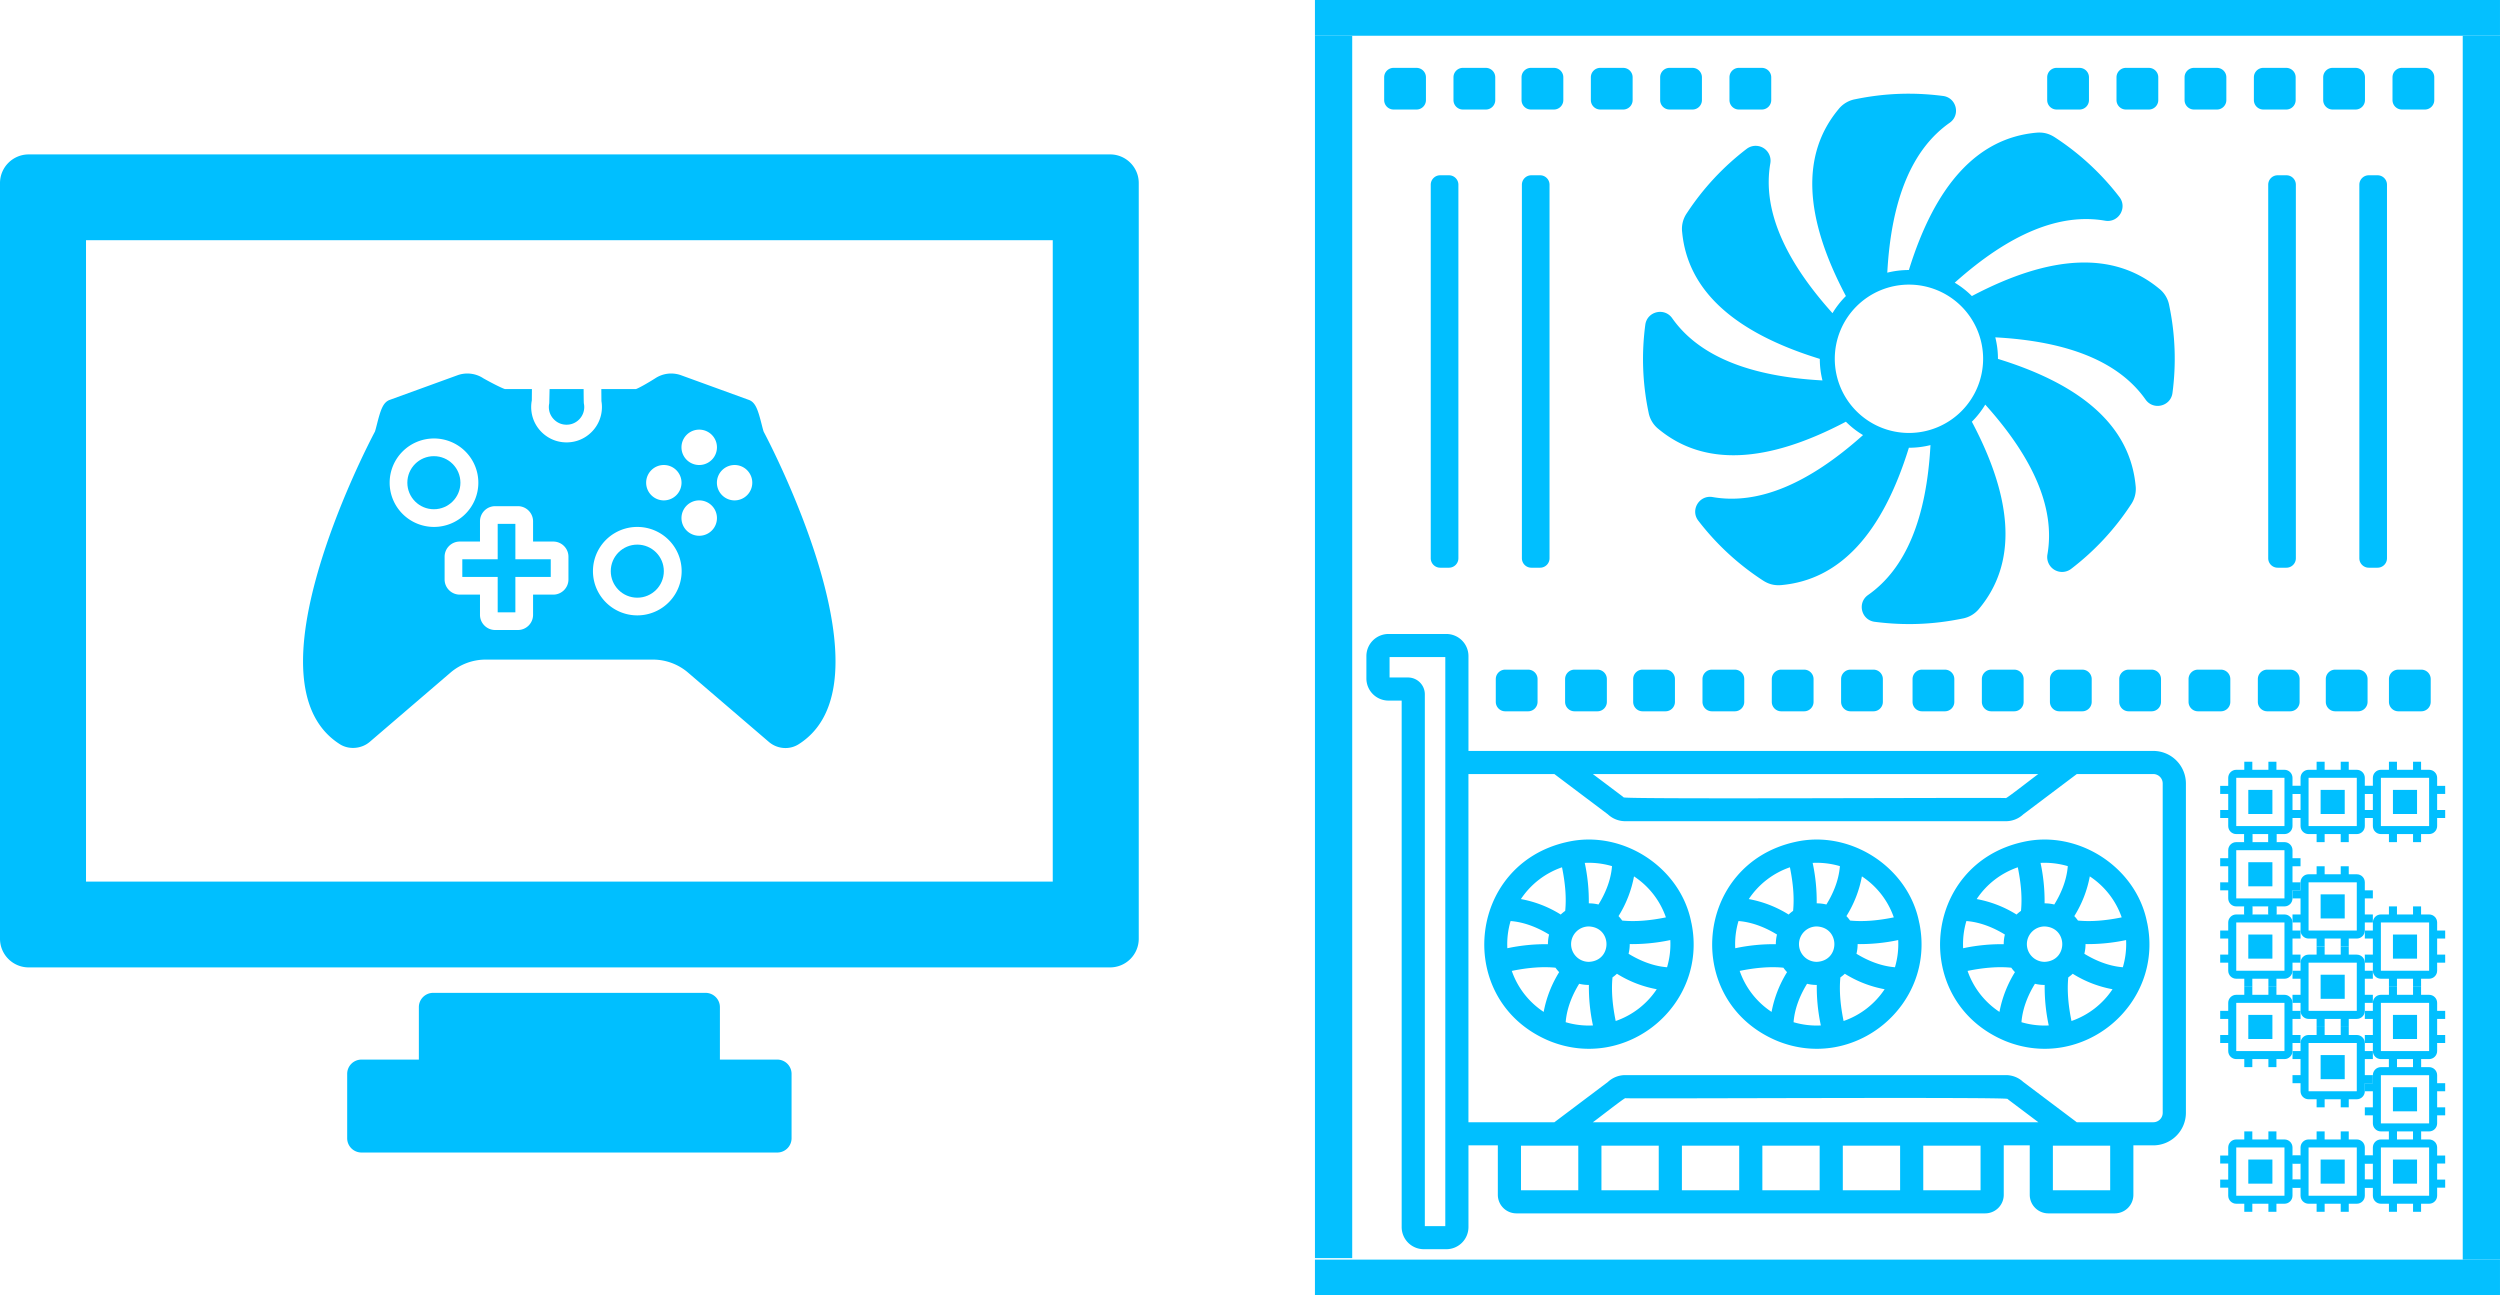 <svg xmlns="http://www.w3.org/2000/svg" xmlns:xlink="http://www.w3.org/1999/xlink" fill="#00bfff" width="793.701" height="411.262" viewBox="0 0 210 108.813" xmlns:v="https://vecta.io/nano">
    <path d="M93.248 12.971H2.408A2.41 2.41 0 0 0 0 15.372V78.86a2.41 2.41 0 0 0 2.408 2.402h90.84a2.41 2.41 0 0 0 2.407-2.402V15.373c.001-1.325-1.079-2.403-2.407-2.403zm-4.817 61.085H7.225V20.178h81.206zm-23.142 14.95h-4.817v-4.405c0-.664-.541-1.201-1.205-1.201H36.388c-.665 0-1.204.537-1.204 1.201v4.405h-4.817a1.2 1.2 0 0 0-1.204 1.2v5.405c0 .664.54 1.201 1.204 1.201h34.922a1.2 1.2 0 0 0 1.203-1.201v-5.405a1.2 1.2 0 0 0-1.203-1.2z" />
    <g transform="matrix(.745 0 0 .743 25.455 24.802)">
        <path d="M58.565 31.997c-2.219-8.122-6.187-15.74-6.622-16.563-.048-.111-.154-.526-.231-.829-.403-1.583-.669-2.492-1.442-2.774L42.616 9.04a3.26 3.26 0 0 0-2.89.339c-.88.564-1.871 1.117-2.188 1.226h-3.906l.012 1.359c.038.222.057.446.057.671a3.98 3.98 0 0 1-1.168 2.828c-.753.755-1.754 1.171-2.82 1.171-.227 0-.46-.019-.694-.06-1.583-.27-2.872-1.512-3.205-3.092-.113-.536-.12-1.073-.018-1.598l.011-1.28h-3.042c-.363-.106-1.557-.719-2.433-1.215-.849-.568-1.947-.699-2.906-.35L9.771 11.83c-.773.282-1.039 1.191-1.443 2.774-.077.304-.183.718-.221.809-.445.843-4.413 8.463-6.632 16.583-2.636 9.647-1.732 15.961 2.686 18.765 1.014.644 2.436.527 3.361-.27l9.102-7.827a6.1 6.1 0 0 1 3.976-1.475h18.84a6.1 6.1 0 0 1 3.976 1.475l9.102 7.827a2.88 2.88 0 0 0 1.877.698c.529 0 1.043-.148 1.484-.429 4.418-2.802 5.321-9.115 2.686-18.763zM9.766 21.191a5 5 0 1 1 4.986 5 5 5 0 0 1-4.986-5zm20.159 10.938c0 .945-.767 1.715-1.71 1.715h-2.279v2.285c0 .945-.767 1.715-1.71 1.715h-2.564c-.943 0-1.71-.77-1.71-1.715v-2.285h-2.279c-.943 0-1.71-.77-1.71-1.715v-2.57c0-.945.767-1.715 1.71-1.715h2.279v-2.285c0-.945.767-1.715 1.71-1.715h2.564c.943 0 1.71.77 1.71 1.715v2.285h2.279c.943 0 1.71.77 1.71 1.715zM44.67 15.191a2 2 0 1 1 0 4 2 2 0 1 1 0-4zm-3.989 4c1.102 0 1.994.896 1.994 2a2 2 0 0 1-1.994 2c-1.102 0-1.994-.896-1.994-2s.892-2 1.994-2zm-2.992 17a5 5 0 1 1 0-10 5 5 0 1 1 0 10zm6.981-9a2 2 0 1 1 0-4 2 2 0 1 1 0 4zm3.989-4c-1.102 0-1.994-.896-1.994-2a2 2 0 0 1 1.994-2c1.102 0 1.994.896 1.994 2a2 2 0 0 1-1.994 2z" />
        <ellipse cx="14.753" cy="21.191" rx="2.992" ry="3" />
        <path d="M23.941 35.844v-4h3.989v-2h-3.989v-4h-1.994v4h-3.989v2h3.989v4zm5.411-21.241c.675.118 1.31-.094 1.77-.554.376-.378.584-.88.584-1.414a1.89 1.89 0 0 0-.036-.371c-.016-.082-.023-.124-.034-1.659h-3.837l-.038 1.615c-.06.273-.059.56.001.849.165.771.818 1.403 1.59 1.534z" />
        <ellipse cx="37.689" cy="31.191" rx="2.992" ry="3" />
    </g>
    <path d="M180.875 63.078h-57.524v-7.972a1.86 1.86 0 0 0-1.858-1.852h-4.858a1.86 1.86 0 0 0-1.858 1.853v1.89a1.86 1.86 0 0 0 1.858 1.853h1.105v44.23a1.86 1.86 0 0 0 1.858 1.853h1.895a1.86 1.86 0 0 0 1.858-1.853v-6.87h2.467v4.155a1.56 1.56 0 0 0 1.562 1.558h39.373a1.56 1.56 0 0 0 1.562-1.558V96.21h2.184v4.155a1.56 1.56 0 0 0 1.562 1.558h5.581a1.56 1.56 0 0 0 1.562-1.558V96.21h1.673a2.74 2.74 0 0 0 2.739-2.732V65.81a2.74 2.74 0 0 0-2.739-2.732zm-9.653 1.941c-.118.06-2.697 2.09-2.732 2.02-.2-.062-31.969.116-32.106-.06a.97.97 0 0 0-.102-.089l-2.486-1.871zm-49.817 37.974h-1.719V58.321c-.001-.779-.634-1.411-1.415-1.412h-1.547v-1.715h4.682zm12.392-8.724c.118-.06 2.697-2.09 2.732-2.02.2.062 31.969-.117 32.106.06.032.032.066.061.102.088l2.486 1.871zm-6.034 1.965h4.813v3.748h-4.813zm6.758 0h4.813v3.748h-4.813zm6.759 0h4.813v3.748h-4.813zm6.758 0h4.813v3.748h-4.813zm6.758 0h4.813v3.748h-4.813zm11.571 3.748h-4.813v-3.748h4.813zm10.888 0h-4.813v-3.748h4.813zm4.413-6.504c-.001.437-.355.79-.793.791h-6.424l-4.497-3.385a2.14 2.14 0 0 0-1.465-.575h-31.961a2.14 2.14 0 0 0-1.465.575l-4.497 3.386h-7.217V65.02h7.217l4.497 3.386a2.14 2.14 0 0 0 1.465.575h31.961a2.14 2.14 0 0 0 1.465-.575l4.497-3.386h6.423c.438.001.792.355.793.791z" />
    <path d="M110.456 3.004h3.13v102.679h-3.13zm96.414 0H210V105.81h-3.13z" fill-opacity=".981" />
    <a transform="matrix(1.064 0 0 1.064 -6.719 -57.378)">
        <path d="M110.126 156.193v-2.823h93.556v2.823z" fill-opacity=".981" />
    </a>
    <a transform="matrix(1.064 0 0 1.064 -6.719 -163.187)">
        <path d="M110.126 156.193v-2.823h93.556v2.823z" fill-opacity=".981" />
    </a>
    <use xlink:href="#A" fill-opacity=".999" />
    <use xlink:href="#A" x="7.656" fill-opacity=".999" />
    <use xlink:href="#A" x="70.347" fill-opacity=".999" />
    <use xlink:href="#A" x="78.002" fill-opacity=".999" />
    <path d="M182.214 25.657a2.31 2.31 0 0 0-.854-1.416c-3.779-3.115-9.02-2.906-15.722.628a7.4 7.4 0 0 0-1.441-1.123c4.62-4.134 8.831-5.869 12.633-5.207 1.121.195 1.897-1.086 1.203-1.985a21.87 21.87 0 0 0-5.406-5.006c-.512-.336-.998-.457-1.608-.399-4.88.463-8.438 4.307-10.672 11.533a7.42 7.42 0 0 0-1.815.223c.336-6.181 2.083-10.378 5.242-12.592.931-.652.572-2.106-.557-2.252-2.505-.324-4.897-.235-7.371.273a2.32 2.32 0 0 0-1.42.852c-3.123 3.769-2.913 8.997.63 15.682a7.43 7.43 0 0 0-1.126 1.438c-4.144-4.608-5.884-8.808-5.22-12.601a1.25 1.25 0 0 0-1.99-1.2 21.86 21.86 0 0 0-5.019 5.392 2.31 2.31 0 0 0-.4 1.604c.464 4.868 4.318 8.416 11.563 10.645a7.36 7.36 0 0 0 .223 1.81c-6.197-.335-10.405-2.078-12.624-5.228-.654-.929-2.111-.57-2.258.555a21.78 21.78 0 0 0 .273 7.353 2.31 2.31 0 0 0 .854 1.416c3.779 3.115 9.02 2.906 15.722-.628a7.4 7.4 0 0 0 1.441 1.123c-4.62 4.134-8.831 5.869-12.633 5.207-1.121-.195-1.897 1.086-1.203 1.985a21.87 21.87 0 0 0 5.406 5.006c.512.336.998.457 1.608.399 4.88-.463 8.438-4.307 10.672-11.533a7.4 7.4 0 0 0 1.815-.223c-.336 6.181-2.083 10.378-5.242 12.592-.931.652-.572 2.106.557 2.252 2.505.324 4.897.235 7.371-.273a2.32 2.32 0 0 0 1.42-.852c3.123-3.769 2.913-8.997-.63-15.682a7.43 7.43 0 0 0 1.126-1.438c4.144 4.608 5.884 8.808 5.22 12.601a1.25 1.25 0 0 0 1.99 1.2 21.86 21.86 0 0 0 5.019-5.392 2.31 2.31 0 0 0 .4-1.604c-.464-4.868-4.318-8.416-11.563-10.645a7.36 7.36 0 0 0-.223-1.81c6.197.335 10.405 2.078 12.624 5.228.654.929 2.111.57 2.258-.555a21.78 21.78 0 0 0-.273-7.353zm-21.868 10.711a6.23 6.23 0 1 1 6.236-6.221 6.23 6.23 0 0 1-6.237 6.221z">
        <animateTransform attributeType="xml" attributeName="transform" type="rotate" from="0 160 30" to="360 160 30" dur="1s" additive="sum" repeatCount="indefinite" />
    </path>
    <use xlink:href="#B" />
    <use xlink:href="#B" x="5.822" />
    <use xlink:href="#B" x="11.54" />
    <use xlink:href="#B" x="17.362" />
    <use xlink:href="#B" x="23.183" />
    <use xlink:href="#B" x="29.005" />
    <use xlink:href="#B" x="55.694" />
    <use xlink:href="#B" x="61.516" />
    <use xlink:href="#B" x="67.234" />
    <use xlink:href="#B" x="73.056" />
    <use xlink:href="#B" x="78.878" />
    <use xlink:href="#B" x="84.7" />
    <use xlink:href="#C" />
    <use xlink:href="#C" x="5.822" />
    <use xlink:href="#C" x="11.54" />
    <use xlink:href="#C" x="17.362" />
    <use xlink:href="#C" x="23.184" />
    <use xlink:href="#C" x="29.006" />
    <use xlink:href="#C" x="35.008" />
    <use xlink:href="#C" x="40.83" />
    <use xlink:href="#C" x="46.548" />
    <use xlink:href="#C" x="52.37" />
    <use xlink:href="#C" x="58.192" />
    <use xlink:href="#C" x="64.013" />
    <use xlink:href="#C" x="69.721" />
    <use xlink:href="#C" x="75.025" />
    <use xlink:href="#D" />
    <use xlink:href="#E" />
    <use xlink:href="#D" y="6.075" />
    <use xlink:href="#E" y="6.076" />
    <use xlink:href="#D" y="12.15" />
    <use xlink:href="#E" y="12.151" />
    <use xlink:href="#D" x="12.15" y="31.051" />
    <use xlink:href="#F" />
    <use xlink:href="#D" x="6.075" y="31.051" />
    <use xlink:href="#E" x="6.075" y="31.051" />
    <use xlink:href="#D" y="31.051" />
    <use xlink:href="#E" y="31.051" />
    <use xlink:href="#D" x="6.075" />
    <use xlink:href="#E" x="6.075" />
    <use xlink:href="#D" x="12.15" />
    <use xlink:href="#F" y="-31.051" />
    <use xlink:href="#D" x="12.15" y="24.975" />
    <use xlink:href="#F" y="-6.075" />
    <use xlink:href="#D" x="12.15" y="18.9" />
    <use xlink:href="#F" y="-12.15" />
    <use xlink:href="#D" x="12.15" y="12.15" />
    <use xlink:href="#F" y="-18.9" />
    <use xlink:href="#D" x="6.075" y="15.525" />
    <use xlink:href="#E" x="6.075" y="15.526" />
    <use xlink:href="#D" y="18.9" />
    <use xlink:href="#E" y="18.901" />
    <use xlink:href="#D" x="6.075" y="22.275" />
    <use xlink:href="#E" x="6.075" y="22.276" />
    <use xlink:href="#D" x="6.075" y="8.775" />
    <use xlink:href="#E" x="6.075" y="8.776" />
    <use xlink:href="#G" />
    <use xlink:href="#G" x="19.143" />
    <use xlink:href="#G" x="-19.143" />
    <defs>
        <path id="A" d="M120.977 14.723h.734a.794.794 45 0 1 .794.794v31.376a.794.794 135 0 1-.794.794h-.734a.794.794 45 0 1-.794-.794V15.517a.794.794 135 0 1 .794-.794z" />
        <path id="B" d="M117.064 5.701h1.921a.794.794 45 0 1 .794.794v1.912a.794.794 135 0 1-.794.794h-1.921a.794.794 45 0 1-.794-.794V6.494a.794.794 135 0 1 .794-.794z" />
        <path id="C" d="M126.44 56.25h1.921a.794.794 45 0 1 .794.794v1.912a.794.794 135 0 1-.794.794h-1.921a.794.794 45 0 1-.794-.794v-1.912a.794.794 135 0 1 .794-.794z" />
        <path id="D" d="M188.857 66.351h2.025v2.025h-2.025z" />
        <path id="E" d="M192.57 65.338c0-.372-.303-.675-.675-.675h-.675v-.675h-.675v.675h-1.35v-.675h-.675v.675h-.675c-.372 0-.675.303-.675.675v.675h-.675v.675h.675v1.35h-.675v.675h.675v.675c0 .372.303.675.675.675h.675v.675h.675v-.675h1.35v.675h.675v-.675h.675c.372 0 .675-.303.675-.675v-.675h.675v-.675h-.675v-1.35h.675v-.675h-.675zm-4.725 4.05v-4.05h4.05v4.05z" />
        <path id="F" d="M204.72 96.389c0-.372-.303-.675-.675-.675h-.675v-.675h-.675v.675h-1.35v-.675h-.675v.675h-.675c-.372 0-.675.303-.675.675v.675h-.675v.675h.675v1.35h-.675v.675h.675v.675c0 .372.303.675.675.675h.675v.675h.675v-.675h1.35v.675h.675v-.675h.675c.372 0 .675-.303.675-.675v-.675h.675v-.675h-.675v-1.35h.675v-.675h-.675zm-4.725 4.05v-4.05h4.05l.001 4.05z" />
        <path id="G" d="M161.235 77.586c-.005-.028-.013-.056-.021-.083-.889-4.652-5.783-7.831-10.412-6.781-8.494 1.866-9.523 13.392-1.494 16.724 6.468 2.617 13.291-3.029 11.927-9.859zm-8.284 8.551a6.812 6.795 0 0 1-2.291-.272c.102-1.319.67-2.48 1.133-3.227a3.421 3.413 0 0 0 .817.097 15.448 15.409 0 0 0 .341 3.401zm-7.191-6.485a6.85 6.833 0 0 1 .273-2.285c1.319.103 2.483.672 3.234 1.135a3.422 3.413 0 0 0-.097.81 15.459 15.419 0 0 0-3.409.34zm6.503-7.169a6.877 6.86 0 0 1 2.289.273c-.101 1.29-.643 2.429-1.136 3.222a3.426 3.417 0 0 0-.813-.097 15.443 15.404 0 0 0-.34-3.398zm-1.148 6.825a1.492 1.488 0 0 1 1.49-1.486c1.977.082 1.976 2.892 0 2.973a1.492 1.488 0 0 1-1.49-1.486zm4.926-.004a15.441 15.402 0 0 0 3.408-.339 6.892 6.874 0 0 1-.273 2.284c-1.318-.103-2.482-.67-3.233-1.133a3.419 3.411 0 0 0 .098-.812zm3.037-2.245c-1.387.284-2.617.373-3.672.267a3.452 3.443 0 0 0-.307-.373 9.668 9.644 0 0 0 1.301-3.337 6.79 6.773 0 0 1 2.679 3.443zm-8.726-4.206c.284 1.382.374 2.608.268 3.66a3.438 3.429 0 0 0-.375.308 9.546 9.522 0 0 0-3.346-1.299 6.805 6.787 0 0 1 3.453-2.669zm-4.219 8.703c1.386-.284 2.616-.374 3.671-.269a3.457 3.449 0 0 0 .308.373 9.776 9.751 0 0 0-1.3 3.34 6.793 6.776 0 0 1-2.679-3.444zm8.728 4.207c-.284-1.383-.374-2.61-.268-3.663a3.46 3.451 0 0 0 .372-.305 9.545 9.521 0 0 0 3.344 1.3 6.808 6.791 0 0 1-3.447 2.669z">
            <animateTransform attributeType="xml" attributeName="transform" type="rotate" from="0 153 79.5" to="360 153 79.5" dur="2s" additive="sum" repeatCount="indefinite" />
        </path>
    </defs>
</svg>